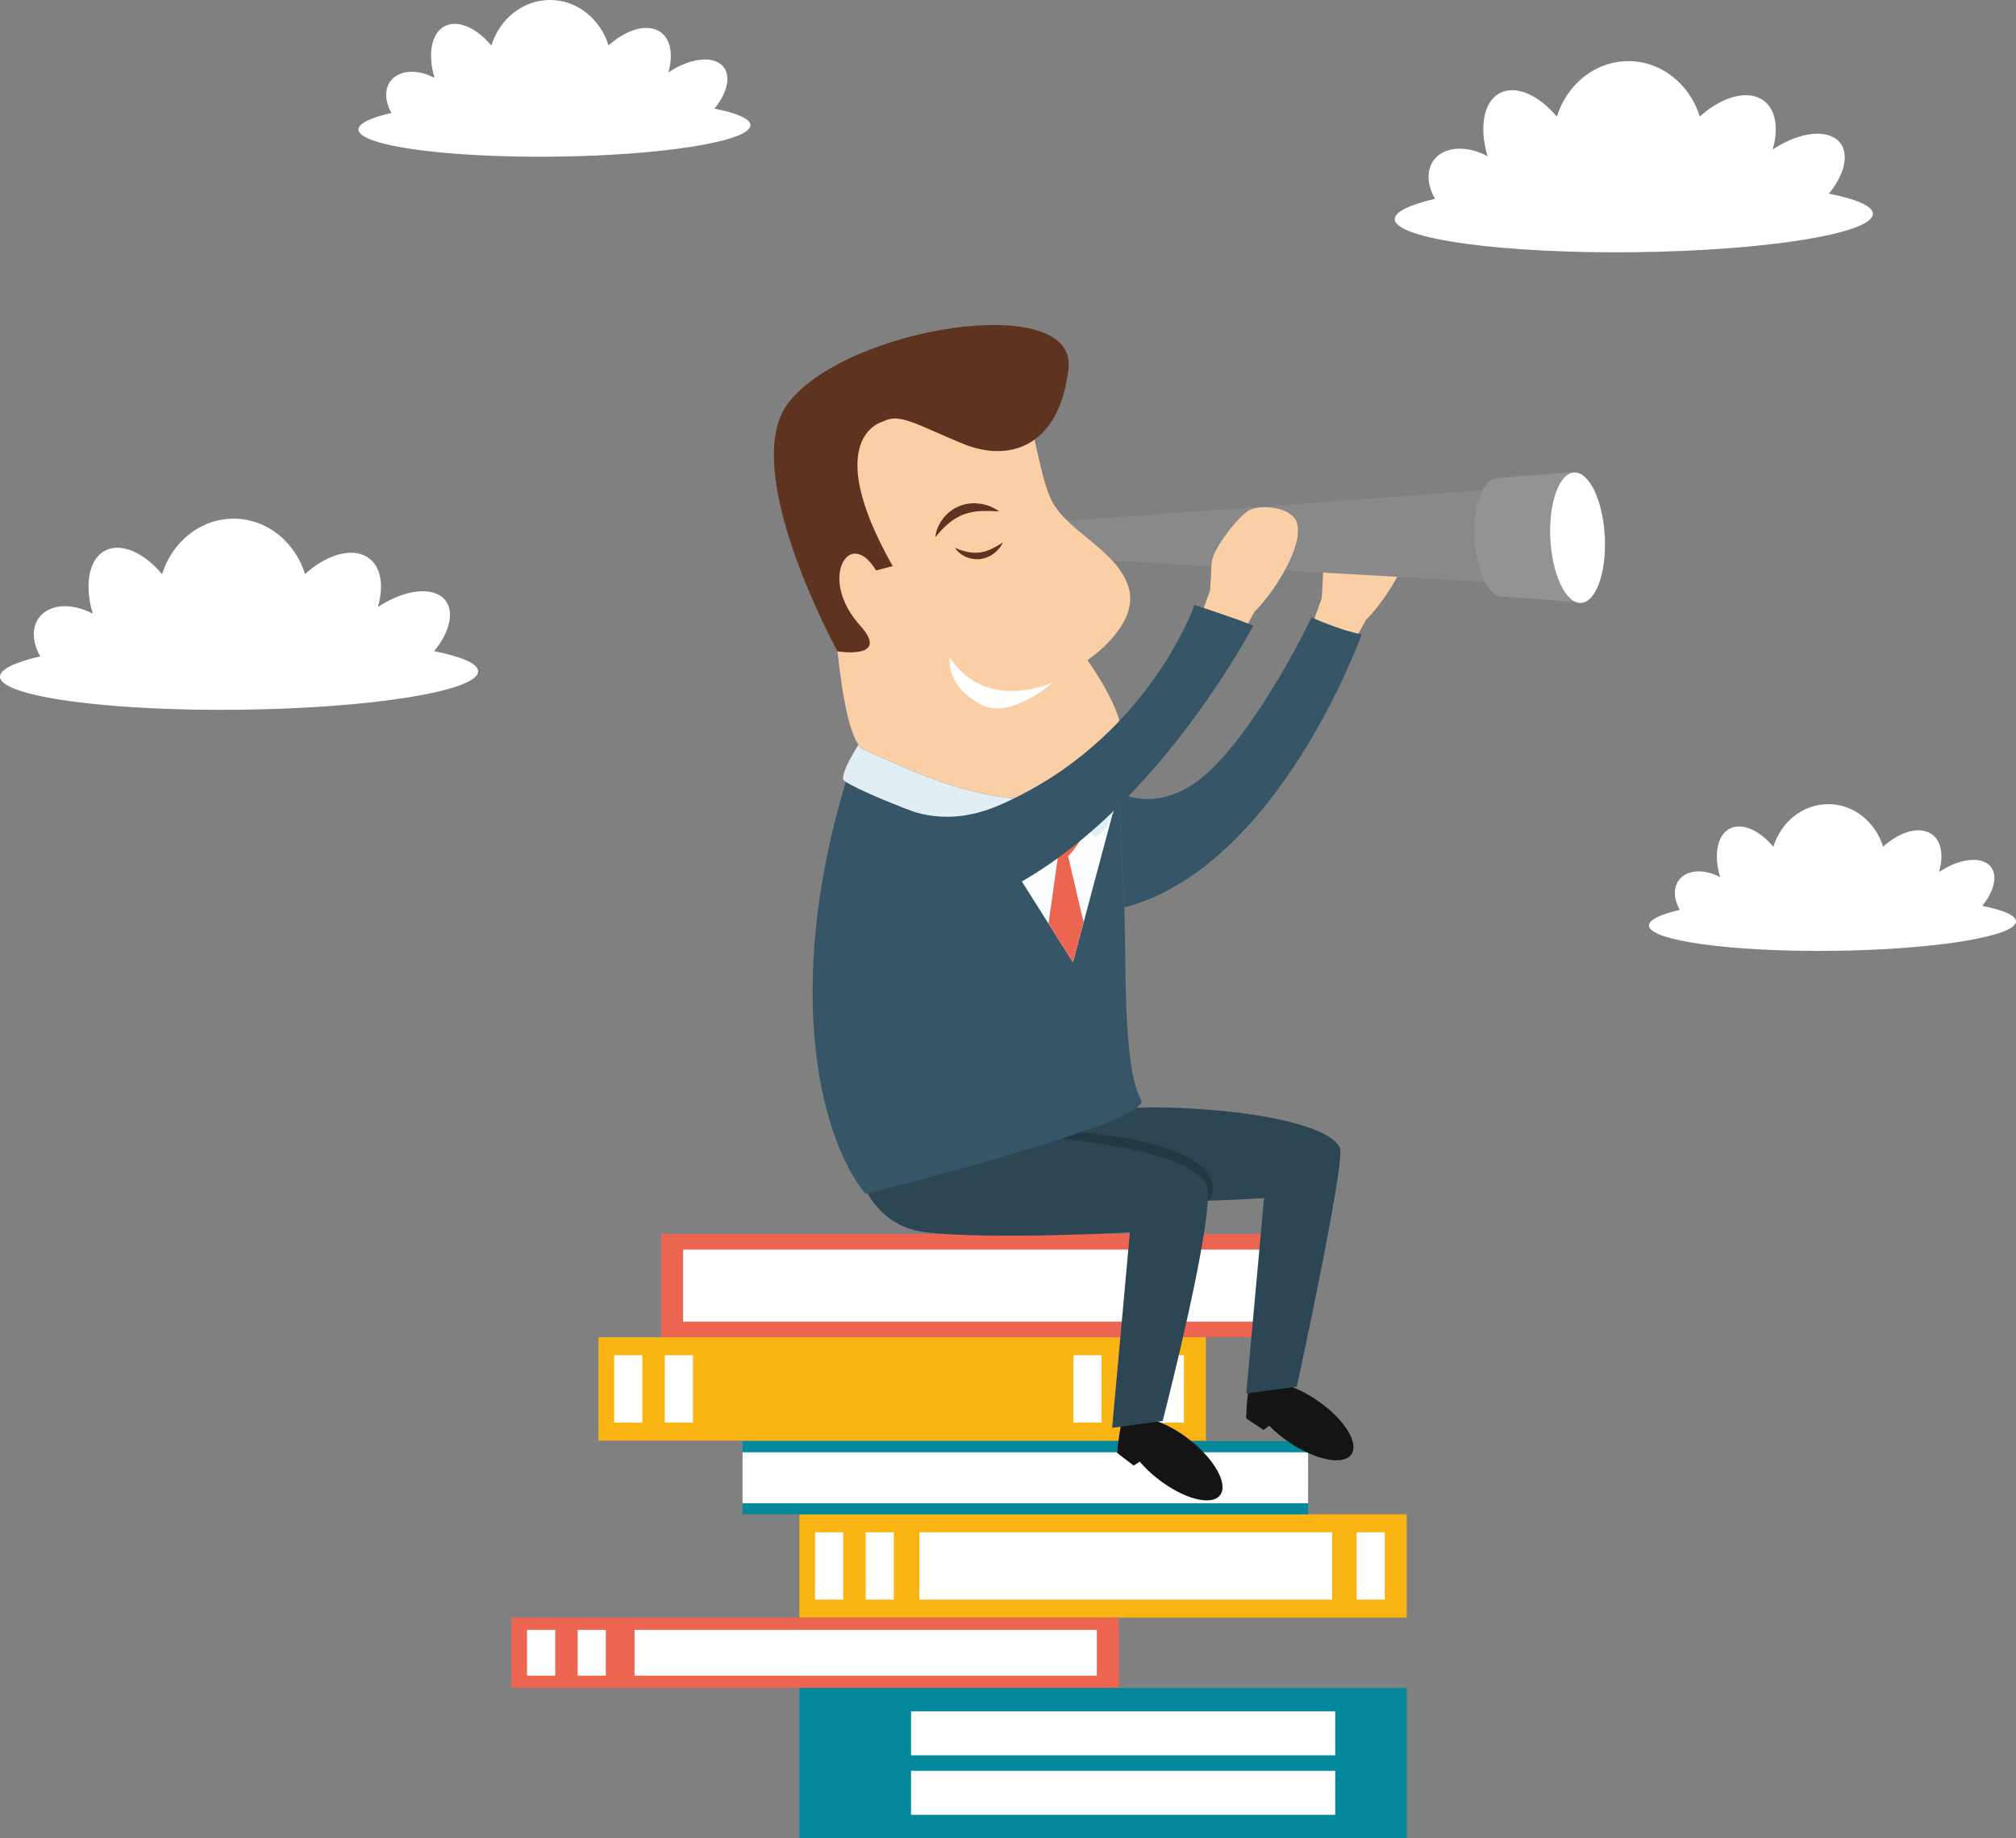 <?xml version="1.0" encoding="utf-8"?>
<!-- Generator: Adobe Illustrator 16.0.0, SVG Export Plug-In . SVG Version: 6.00 Build 0)  -->
<!DOCTYPE svg PUBLIC "-//W3C//DTD SVG 1.1//EN" "http://www.w3.org/Graphics/SVG/1.1/DTD/svg11.dtd">
<svg version="1.1" id="Layer_1" xmlns="http://www.w3.org/2000/svg" xmlns:xlink="http://www.w3.org/1999/xlink" x="0px" y="0px"
	 width="643.996px" height="587.132px" viewBox="0 0 643.996 587.132" enable-background="new 0 0 643.996 587.132"
	 xml:space="preserve">
<rect x="0" y="0" width="643.996" height="587.132" fill="#808080" stroke="none"/>
<g>
	<g>
		<g>
			<rect x="211.196" y="394.132" fill="#EC6551" width="194" height="33"/>
			<rect x="218.196" y="399.131" fill="#FFFFFF" width="187" height="23.001"/>
		</g>
		<g>
			<rect x="191.196" y="427.132" fill="#FAB515" width="194" height="33"/>
			<rect x="196.196" y="432.882" fill="#FFFFFF" width="9" height="21.5"/>
			<rect x="369.195" y="432.882" fill="#FFFFFF" width="9" height="21.5"/>
			<rect x="342.892" y="432.882" fill="#FFFFFF" width="9" height="21.5"/>
			<rect x="212.362" y="432.882" fill="#FFFFFF" width="9" height="21.5"/>
		</g>
		<g>
			<rect x="255.362" y="483.667" fill="#FAB515" width="194" height="33"/>
			<rect x="260.362" y="489.417" fill="#FFFFFF" width="9" height="21.5"/>
			<rect x="433.362" y="489.417" fill="#FFFFFF" width="9" height="21.5"/>
			<rect x="293.696" y="489.417" fill="#FFFFFF" width="131.833" height="21.5"/>
			<rect x="276.529" y="489.417" fill="#FFFFFF" width="9" height="21.5"/>
		</g>
		<g>
			<rect x="165.959" y="647.802" fill="#FFFFFF" width="11.588" height="21.5"/>
			<rect x="221.751" y="647.802" fill="#FFFFFF" width="239.149" height="21.5"/>
		</g>
		<g>
			<rect x="163.362" y="516.667" fill="#EC6551" width="194" height="22.466"/>
			<rect x="168.362" y="520.581" fill="#FFFFFF" width="9" height="14.637"/>
			<rect x="202.696" y="520.581" fill="#FFFFFF" width="147.666" height="14.637"/>
			<rect x="184.529" y="520.581" fill="#FFFFFF" width="9" height="14.637"/>
		</g>
		<g>
			<rect x="237.196" y="460.333" fill="#04889B" width="180.667" height="23.334"/>
			<rect x="237.196" y="463.868" fill="#FFFFFF" width="180.667" height="16.264"/>
		</g>
		<g>
			<rect x="255.362" y="539.133" fill="#04889B" width="194" height="47.999"/>
			<rect x="291.029" y="546.603" fill="#FFFFFF" width="135.499" height="14.06"/>
			<rect x="291.029" y="565.603" fill="#FFFFFF" width="135.499" height="14.06"/>
		</g>
	</g>
	<g>
		<path fill="#FBCFA5" d="M450.185,170.472c-0.875-6.247-12.096-6.945-15.625-4.875c-2.74,1.607-8.985,8.93-11.267,14.416
			c-0.948,2.28-0.544,4.655-1.095,11.133l-2.514,6.951l12.151,8.087l4.558-8.253C441.262,193.251,451.371,178.94,450.185,170.472z"
			/>
		<path fill="#365667" d="M434.982,202.609c0,0-26.4,74.16-75.84,87.271c-0.721-15.091-1.432-29.751-1.771-36.681
			c4.451,2.061,16.012,5.381,29.102-7.02c16.779-15.9,32.5-48.98,32.5-48.98S428.133,201.379,434.982,202.609z"/>
		<g>
			<polygon fill="#8A8989" points="333.891,177.81 506.061,187.661 503.99,154.366 332.497,167.019 			"/>
			
				<ellipse transform="matrix(0.999 -0.053 0.053 0.999 -8.445 25.695)" fill="#949392" cx="478.78" cy="171.594" rx="7.885" ry="18.895"/>
			<polygon fill="#949392" points="477.775,152.727 502.654,150.781 504.871,192.409 478.938,190.399 			"/>
			
				<ellipse transform="matrix(0.999 -0.053 0.053 0.999 -8.409 27.021)" fill="#FFFFFF" cx="503.762" cy="171.595" rx="8.699" ry="20.844"/>
		</g>
		<path fill="#141414" d="M410.554,439.417c0,0-1.393,0.064-0.555,2.7c3.291,0.892,7.057,2.646,10.747,5.165
			c8.563,5.842,13.473,13.554,10.966,17.226c-2.503,3.673-11.476,1.912-20.036-3.928c-2.388-1.629-4.479-3.403-6.216-5.195
			l-1.857,1.356l-5.517-3.707c0,0,0.229-14.964,3.482-16.848L410.554,439.417z"/>
		<path fill="#141414" d="M370.146,451.25c0,0-1.394-0.021-0.721,2.661c3.23,1.093,6.881,3.075,10.41,5.815
			c8.188,6.357,12.613,14.357,9.886,17.868c-2.725,3.512-11.571,1.203-19.757-5.153c-2.283-1.772-4.261-3.672-5.885-5.567
			l-1.938,1.24l-5.278-4.04c0,0,1.15-14.921,4.512-16.602L370.146,451.25z"/>
		<path fill="#2D4654" d="M385.811,383.54c-0.86,16.399-11.65,59.51-13.97,68.619c-0.28,1.11-0.44,1.71-0.44,1.71l-16.14,2.19
			l5.67-62.44c0,0-43.5,2.44-65.03,0c-21.54-2.439-23.33-26.729-23.33-26.729l8.63,2.08l46.33-5.87c6.62,0,48.561,2.69,57.62,14.46
			C385.79,378.39,385.971,380.51,385.811,383.54z"/>
		<path fill="#2D4654" d="M428.008,366.598c-5.607-11.538-61.156-15.365-79.596-11.288l-29.028,3.288c0,0,8.307,21.617,29.84,24.059
			c21.532,2.441,54.564,0,54.564,0l-5.677,62.441l16.145-2.191C414.256,442.906,429.97,370.635,428.008,366.598z"/>
		<path fill="#223842" d="M385.811,383.54c0.16-3.03-0.021-5.15-0.66-5.98c-9.06-11.77-51-14.46-57.62-14.46l3.96-2.19
			c6.62,0,46.021,1.69,54.37,13.98C388.46,378.71,387.7,382.05,385.811,383.54z"/>
		<path fill="#365667" d="M276.53,381.31c0,0-12.83-13.5-16.17-48.08c-3.81-39.54,7.32-77.45,13.81-95.5
			c0.02,0.04,0.05,0.08,0.08,0.12l0.01,0.01c0.59,0.83,1.21,1.4,1.88,1.67c9.84,4.02,41.02,20.74,64.189,14.06
			c0.021,0,0.03,0,0.04-0.02c0.521-0.15,1.03-0.31,1.54-0.48c9.11-1.58,15.26-4.05,15.26-4.05s0.07,1.52,0.2,4.16
			c0.34,6.93,1.05,21.59,1.771,36.68c0.68,14.161-0.681,51.2,5.359,61.371C368.75,358.409,276.53,381.31,276.53,381.31z"/>
		<polygon fill="#FBFDFF" points="355.256,260.533 346.156,294.583 342.746,307.373 334.945,295.022 315.067,263.573 		"/>
		<path fill="#EC6551" d="M341.211,273.539l4.941,21.04l-3.41,12.791l-7.801-12.351l3-21.359c-2.52-1.951-6.359-6.57-8.07-8.69
			c0.941-0.97,2-2.06,3.07-3.16c3.109-3.16,6.301-6.351,6.85-6.601c2,2.32,5.381,6.57,7.602,9.4
			C345.701,267.68,343.031,271.689,341.211,273.539z"/>
		<path fill="#E1EFF5" d="M340.688,253.788c-0.469,0.381-2.746,4.276-4.953,8.122c-0.756,1.336-1.504,2.659-2.168,3.835
			c-1.336,2.356-2.311,4.12-2.311,4.12c-10.807,1.799-61.195-18.333-61.87-20.906c-0.676-2.583,4.86-11.105,4.86-11.105l0.012,0.007
			c0.589,0.829,1.214,1.398,1.884,1.668c9.84,4.016,41.02,20.736,64.184,14.064c0.045,0.009,0.09,0.028,0.135,0.038
			c0.014,0.016,0.037,0.021,0.051,0.038C340.572,253.705,340.627,253.753,340.688,253.788z"/>
		<path fill="#E1EFF5" d="M339.842,255.18c-0.01,0-0.029,0.01-0.051,0.029c-0.059-0.069-0.119-0.14-0.18-0.209
			C339.791,255.109,339.871,255.18,339.842,255.18z"/>
		<path fill="#E1EFF5" d="M357.281,248.959v2.381c0,2.67-1.75,13.55-7.67,16.09c0,0-0.91-1.16-2.219-2.82
			c-2.221-2.83-5.602-7.08-7.602-9.4c0.021-0.02,0.041-0.029,0.051-0.029c0.02,0-0.02-0.04-0.109-0.12
			c-0.021,0-0.041-0.01-0.061-0.021c-0.02-0.02-0.041-0.029-0.061-0.039c-0.029-0.03-0.049-0.061-0.07-0.08
			c6.102-0.141,12.08-1.881,17.631-5.881C357.211,249.01,357.242,248.99,357.281,248.959z"/>
		<path fill="#E1EFF5" d="M339.842,255.18c-0.01,0-0.029,0.01-0.051,0.029c-0.059-0.069-0.119-0.14-0.18-0.209
			C339.791,255.109,339.871,255.18,339.842,255.18z"/>
		<path fill="#FBCFA5" d="M347.4,210.839c14.89,21.69,11.59,28.81,8.62,32.47c-0.03,0.04-0.05,0.06-0.08,0.1
			c-3.97,4.81-8.76,7.9-14.03,9.68c-0.51,0.17-1.02,0.33-1.54,0.48c-0.01,0.02-0.02,0.02-0.04,0.02
			c-23.17,6.68-54.35-10.04-64.189-14.06c-0.67-0.27-1.29-0.84-1.88-1.67l-0.01-0.01c-0.03-0.04-0.06-0.08-0.08-0.12
			c-10.32-14.89-9.81-109.02-9.81-109.02c1.4-10.44,50.91-7.91,58.27-5.45c7.37,2.46,8.26,27.56,13.65,37.26
			c5.38,9.7,21.26,15.75,24.37,27.6S347.4,210.839,347.4,210.839z"/>
		<path fill="#5E331F" d="M285.164,180.812l-5.32,1.394c0,0-3.633-6.628-7.901-5.166c-4.269,1.465-6.858,11.964,2.888,22.849
			c9.745,10.885-7.285,8.167-7.285,8.167s-31.973-58.15-15.743-79.332c18.652-24.342,92.311-35.901,89.521-11.048
			c-2.789,24.852-18.682,30.264-33.75,24.048c-15.069-6.214-20.163-9.877-25.468-7.107
			C282.106,134.617,261.732,139.4,285.164,180.812z"/>
		<path fill="#FFFFFF" d="M303.4,210.06c0,0-1.603,9.088,10.375,15.159c9.125,4.625,22.639-7.246,22.639-7.246
			S315.067,227.81,303.4,210.06z"/>
		<path fill="#5E331F" d="M298.795,171.606c0,0,0-0.409,0.151-1.099c0.064-0.35,0.183-0.76,0.333-1.233
			c0.181-0.454,0.346-1.002,0.643-1.538c0.138-0.272,0.287-0.558,0.451-0.849c0.186-0.277,0.376-0.565,0.571-0.862
			c0.4-0.589,0.912-1.154,1.458-1.722c0.588-0.525,1.187-1.1,1.916-1.523c0.36-0.214,0.693-0.489,1.088-0.653l1.172-0.525
			c0.786-0.343,1.641-0.483,2.45-0.693c0.828-0.106,1.65-0.148,2.434-0.181c0.782,0.065,1.531,0.152,2.231,0.245
			c0.695,0.129,1.326,0.357,1.906,0.529c0.288,0.095,0.563,0.188,0.824,0.276c0.257,0.101,0.487,0.237,0.708,0.343
			c0.439,0.216,0.811,0.433,1.116,0.605c0.606,0.347,0.932,0.576,0.932,0.576s-0.416,0.017-1.104-0.005
			c-0.343-0.013-0.758-0.02-1.221-0.061c-0.46-0.056-0.987-0.038-1.551-0.021c-0.56,0.02-1.159-0.024-1.781,0.01
			c-0.623,0.066-1.269,0.125-1.932,0.161c-0.641,0.121-1.305,0.247-1.979,0.375c-0.324,0.103-0.646,0.212-0.975,0.303
			c-0.329,0.093-0.664,0.171-0.967,0.333c-0.63,0.26-1.265,0.511-1.843,0.867c-0.613,0.293-1.145,0.706-1.702,1.057
			c-0.516,0.402-1.045,0.781-1.499,1.199c-0.468,0.408-0.906,0.809-1.289,1.212c-0.41,0.381-0.736,0.778-1.067,1.11
			c-0.285,0.358-0.585,0.653-0.789,0.921C299.042,171.282,298.795,171.606,298.795,171.606z"/>
		<path fill="#5E331F" d="M305.04,174.984c0,0,0.136,0.252,0.46,0.628c0.156,0.193,0.366,0.406,0.617,0.648
			c0.264,0.22,0.547,0.503,0.911,0.733c0.176,0.123,0.362,0.248,0.561,0.373c0.206,0.109,0.421,0.224,0.64,0.34
			c0.443,0.23,0.948,0.407,1.475,0.575c0.538,0.128,1.098,0.282,1.688,0.3c0.295,0.012,0.592,0.07,0.891,0.04l0.899-0.068
			c0.598-0.052,1.172-0.25,1.74-0.391c0.545-0.211,1.067-0.459,1.562-0.702c0.458-0.301,0.894-0.604,1.292-0.896
			c0.387-0.311,0.699-0.663,1-0.962c0.147-0.155,0.284-0.304,0.417-0.445c0.124-0.147,0.219-0.309,0.321-0.449
			c0.198-0.28,0.354-0.537,0.485-0.745c0.258-0.417,0.381-0.667,0.381-0.667s-0.261,0.129-0.678,0.373
			c-0.207,0.122-0.46,0.266-0.732,0.444c-0.264,0.188-0.596,0.353-0.949,0.531c-0.353,0.175-0.707,0.403-1.104,0.588
			c-0.405,0.167-0.822,0.347-1.242,0.546c-0.436,0.14-0.888,0.283-1.346,0.431c-0.234,0.044-0.469,0.084-0.701,0.139
			c-0.233,0.053-0.467,0.116-0.708,0.118c-0.477,0.05-0.951,0.108-1.425,0.081c-0.478,0.024-0.942-0.052-1.403-0.084
			c-0.452-0.075-0.905-0.131-1.325-0.238c-0.424-0.096-0.829-0.197-1.2-0.317c-0.379-0.098-0.713-0.234-1.027-0.328
			c-0.295-0.125-0.579-0.207-0.794-0.304C305.3,175.103,305.04,174.984,305.04,174.984z"/>
		<path fill="#FBCFA5" d="M414.525,167.935c-0.875-6.247-12.096-6.945-15.625-4.875c-2.74,1.607-8.985,8.93-11.267,14.416
			c-0.948,2.28-0.544,4.655-1.095,11.133l-2.514,6.951l12.151,8.087l4.558-8.253C405.603,190.714,415.712,176.403,414.525,167.935z"
			/>
		<path fill="#365667" d="M400.359,199.81c0,0-48.332,93.051-116.524,94.44c2.379-14.919,0.482-30.625,1.565-37.479
			c6.248,2.796,17.602,7.52,34.118,0.285c47.175-20.666,62.049-63.83,62.049-63.83S393.906,197.206,400.359,199.81z"/>
	</g>
	<g>
		<path fill="#FFFFFF" d="M228.208,34.696c5.055-6.134,5.617-12.545,1.006-14.854c-3.836-1.922-10.134-0.438-15.736,3.305
			c1.867-6.385,0.53-11.897-3.911-13.663c-4.219-1.679-10.11,0.475-15.168,5.023C191.77,6.076,184.388,0,175.685,0
			c-8.714,0-16.105,6.091-18.725,14.541c-4.244-5.051-9.504-7.83-13.658-6.667c-5.243,1.467-6.983,8.725-4.488,17.02
			c-4.111-2.195-8.705-2.664-11.926-0.853c-3.98,2.238-4.58,7.238-1.838,12.01c-6.686,1.569-10.573,3.41-10.539,5.342
			c0.091,5.17,28.2,9.038,62.774,8.641c34.584-0.398,62.544-4.911,62.443-10.081C239.693,37.947,235.424,36.138,228.208,34.696z"/>
		<path fill="#FFFFFF" d="M138.681,207.989c6.166-7.482,6.852-15.302,1.228-18.118c-4.68-2.344-12.36-0.535-19.194,4.031
			c2.277-7.788,0.646-14.511-4.77-16.665c-5.146-2.047-12.332,0.579-18.502,6.127c-3.207-10.285-12.211-17.696-22.826-17.696
			c-10.629,0-19.645,7.43-22.84,17.735c-5.177-6.16-11.592-9.55-16.659-8.132c-6.396,1.79-8.518,10.642-5.474,20.76
			c-5.015-2.677-10.618-3.249-14.547-1.04c-4.855,2.729-5.586,8.829-2.242,14.649C4.701,211.554-0.042,213.799,0,216.156
			c0.11,6.306,34.396,11.023,76.567,10.539c42.184-0.485,76.287-5.99,76.164-12.295
			C152.689,211.953,147.482,209.747,138.681,207.989z"/>
		<path fill="#FFFFFF" d="M584.23,61.851c6.166-7.482,6.852-15.302,1.229-18.118c-4.68-2.344-12.361-0.535-19.195,4.031
			c2.277-7.788,0.646-14.511-4.77-16.665c-5.146-2.047-12.332,0.579-18.502,6.127c-3.207-10.285-12.211-17.696-22.826-17.696
			c-10.629,0-19.645,7.43-22.84,17.735c-5.176-6.16-11.592-9.55-16.658-8.132c-6.396,1.79-8.518,10.642-5.475,20.76
			c-5.014-2.677-10.617-3.249-14.547-1.04c-4.855,2.729-5.586,8.829-2.242,14.649c-8.154,1.914-12.896,4.159-12.854,6.516
			c0.109,6.306,34.396,11.023,76.566,10.539c42.184-0.485,76.287-5.99,76.164-12.295C598.238,65.815,593.031,63.609,584.23,61.851z"
			/>
		<path fill="#FFFFFF" d="M633.208,289.342c4.734-5.745,5.261-11.749,0.943-13.911c-3.594-1.8-9.491-0.41-14.738,3.095
			c1.748-5.98,0.496-11.142-3.662-12.795c-3.951-1.572-9.469,0.444-14.206,4.705c-2.462-7.896-9.375-13.587-17.525-13.587
			c-8.161,0-15.083,5.705-17.536,13.617c-3.975-4.73-8.9-7.333-12.79-6.244c-4.911,1.374-6.54,8.171-4.204,15.939
			c-3.849-2.055-8.151-2.495-11.169-0.799c-3.728,2.096-4.288,6.779-1.722,11.248c-6.261,1.469-9.901,3.193-9.868,5.003
			c0.084,4.841,26.409,8.464,58.787,8.091c32.389-0.372,58.573-4.598,58.479-9.44C643.963,292.386,639.965,290.691,633.208,289.342z
			"/>
	</g>
</g>
</svg>
